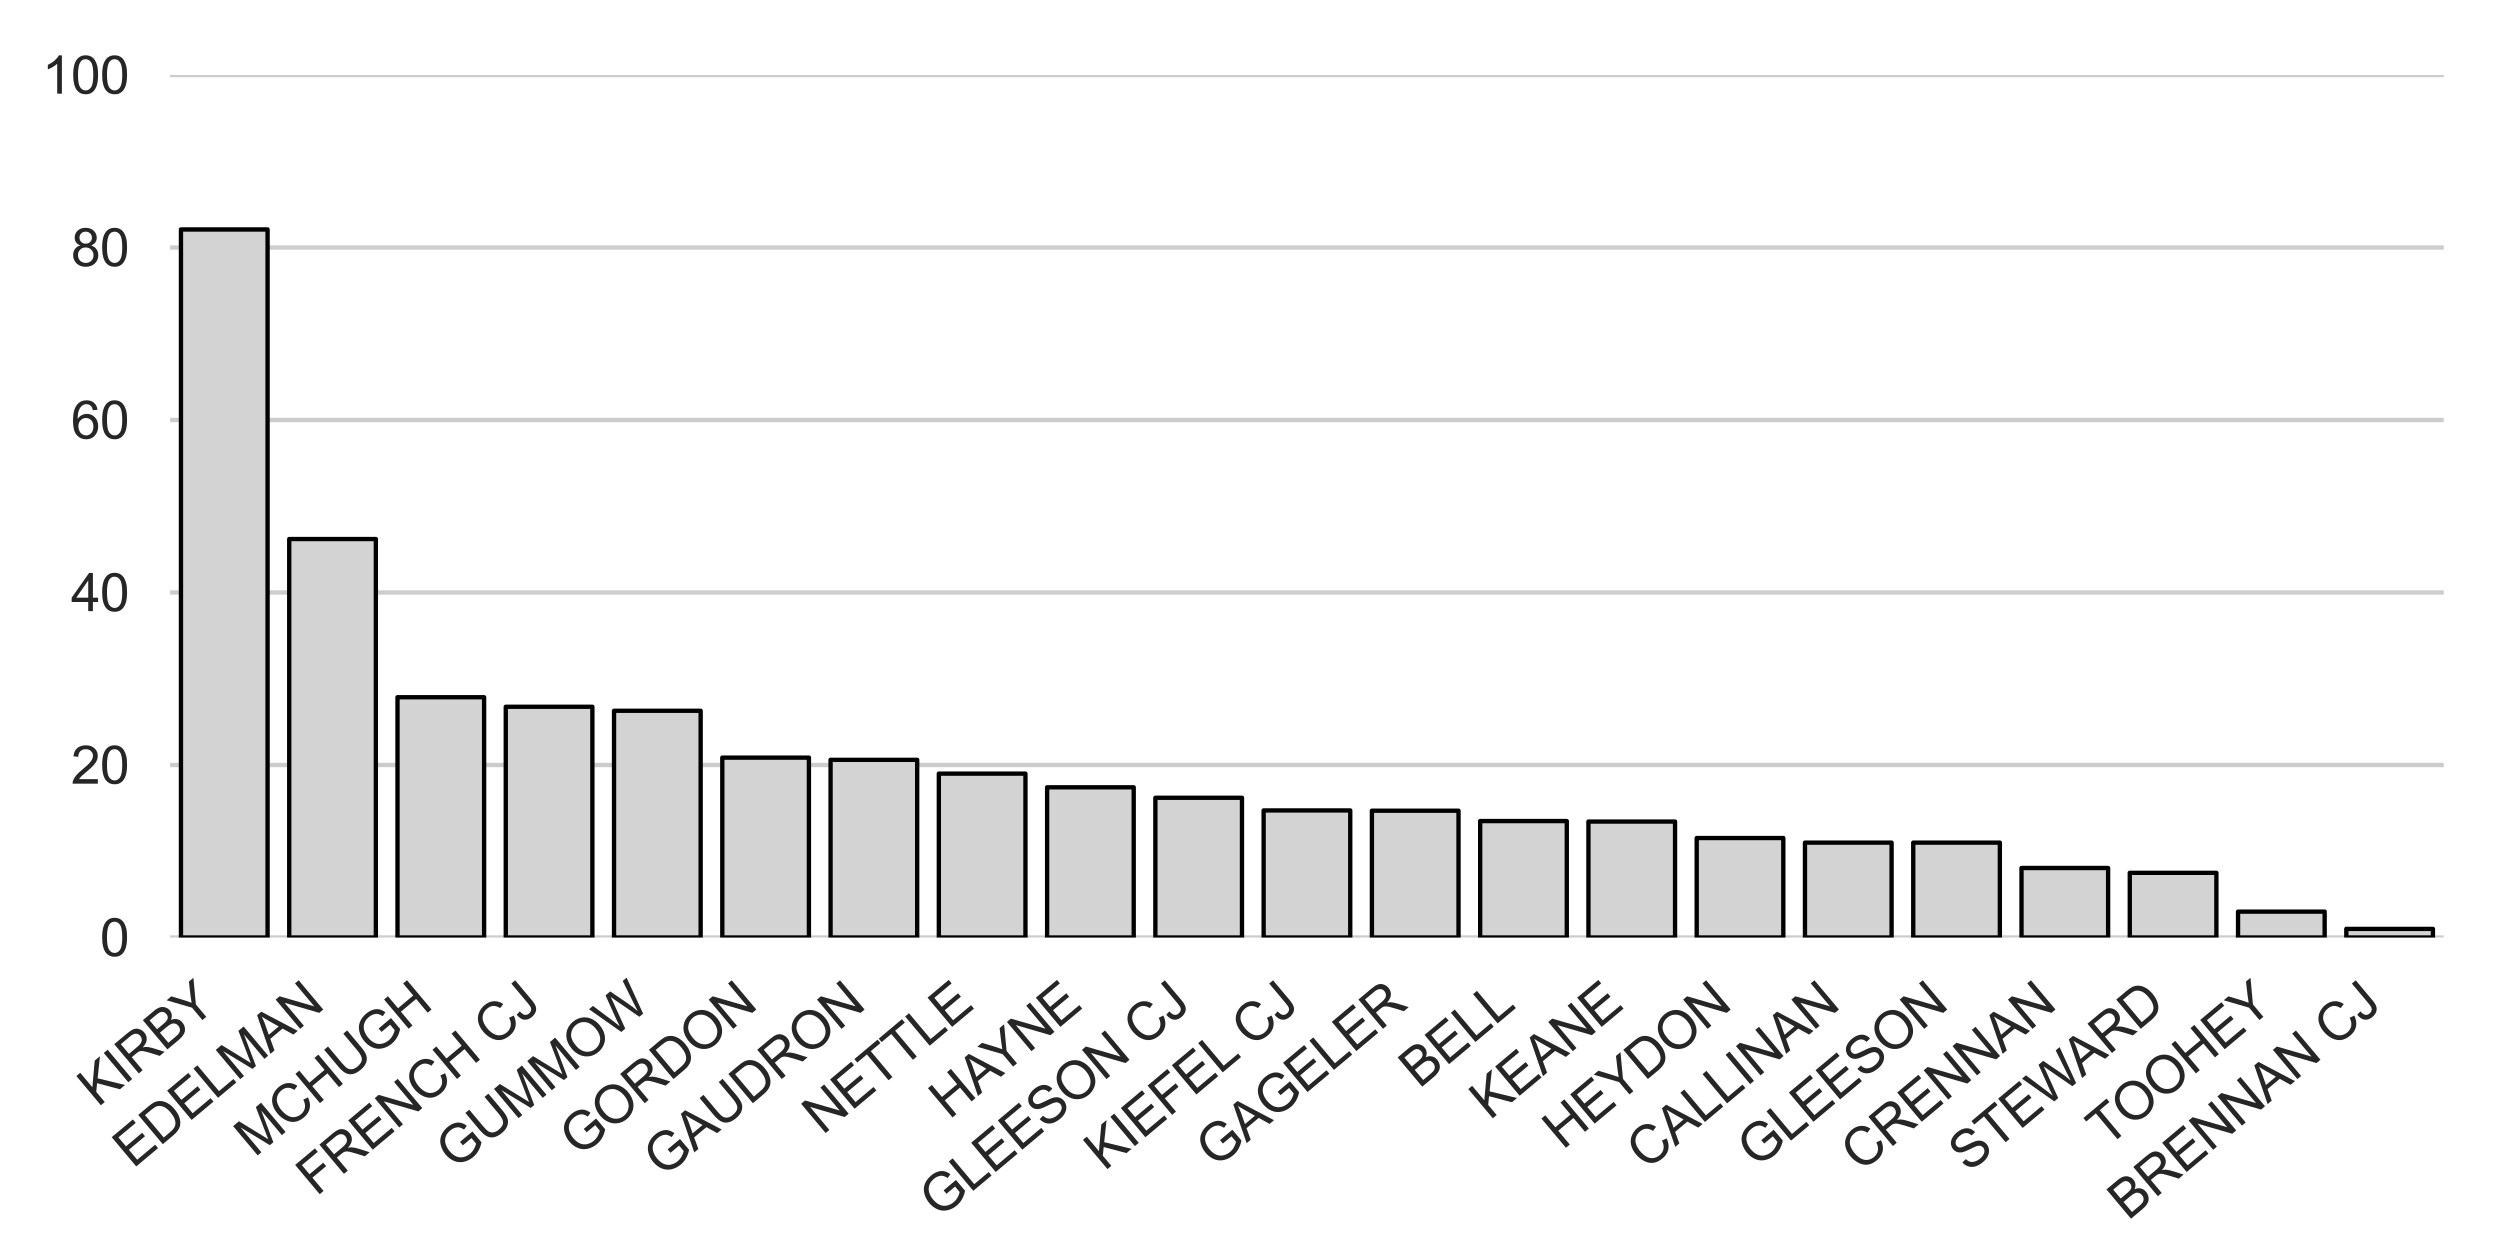 <?xml version="1.0" encoding="utf-8" standalone="no"?>
<!DOCTYPE svg PUBLIC "-//W3C//DTD SVG 1.1//EN"
  "http://www.w3.org/Graphics/SVG/1.1/DTD/svg11.dtd">
<svg xmlns:xlink="http://www.w3.org/1999/xlink" width="576pt" height="288pt" viewBox="0 0 576 288" xmlns="http://www.w3.org/2000/svg" version="1.1">
 <defs>
  <style type="text/css">*{stroke-linejoin: round; stroke-linecap: butt}</style>
 </defs>
 <g id="figure_1">
  <g id="patch_1">
   <path d="M 0 288 
L 576 288 
L 576 0 
L 0 0 
z
" style="fill: #ffffff"/>
  </g>
  <g id="axes_1">
   <g id="patch_2">
    <path d="M 39.2 216 
L 563.04 216 
L 563.04 17.28 
L 39.2 17.28 
z
" style="fill: #ffffff"/>
   </g>
   <g id="matplotlib.axis_1">
    <g id="xtick_1">
     <g id="text_1">
      <!-- KIRBY -->
      <g style="fill: #262626" transform="translate(22.552 255.229)rotate(-40)scale(0.12 -0.12)">
       <defs>
        <path id="ArialMT-4b" d="M 469 0 
L 469 4581 
L 1075 4581 
L 1075 2309 
L 3350 4581 
L 4172 4581 
L 2250 2725 
L 4256 0 
L 3456 0 
L 1825 2319 
L 1075 1588 
L 1075 0 
L 469 0 
z
" transform="scale(0.016)"/>
        <path id="ArialMT-49" d="M 597 0 
L 597 4581 
L 1203 4581 
L 1203 0 
L 597 0 
z
" transform="scale(0.016)"/>
        <path id="ArialMT-52" d="M 503 0 
L 503 4581 
L 2534 4581 
Q 3147 4581 3465 4457 
Q 3784 4334 3975 4021 
Q 4166 3709 4166 3331 
Q 4166 2844 3850 2509 
Q 3534 2175 2875 2084 
Q 3116 1969 3241 1856 
Q 3506 1613 3744 1247 
L 4541 0 
L 3778 0 
L 3172 953 
Q 2906 1366 2734 1584 
Q 2563 1803 2427 1890 
Q 2291 1978 2150 2013 
Q 2047 2034 1813 2034 
L 1109 2034 
L 1109 0 
L 503 0 
z
M 1109 2559 
L 2413 2559 
Q 2828 2559 3062 2645 
Q 3297 2731 3419 2920 
Q 3541 3109 3541 3331 
Q 3541 3656 3305 3865 
Q 3069 4075 2559 4075 
L 1109 4075 
L 1109 2559 
z
" transform="scale(0.016)"/>
        <path id="ArialMT-42" d="M 469 0 
L 469 4581 
L 2188 4581 
Q 2713 4581 3030 4442 
Q 3347 4303 3526 4014 
Q 3706 3725 3706 3409 
Q 3706 3116 3547 2856 
Q 3388 2597 3066 2438 
Q 3481 2316 3704 2022 
Q 3928 1728 3928 1328 
Q 3928 1006 3792 729 
Q 3656 453 3456 303 
Q 3256 153 2954 76 
Q 2653 0 2216 0 
L 469 0 
z
M 1075 2656 
L 2066 2656 
Q 2469 2656 2644 2709 
Q 2875 2778 2992 2937 
Q 3109 3097 3109 3338 
Q 3109 3566 3000 3739 
Q 2891 3913 2687 3977 
Q 2484 4041 1991 4041 
L 1075 4041 
L 1075 2656 
z
M 1075 541 
L 2216 541 
Q 2509 541 2628 563 
Q 2838 600 2978 687 
Q 3119 775 3209 942 
Q 3300 1109 3300 1328 
Q 3300 1584 3169 1773 
Q 3038 1963 2805 2039 
Q 2572 2116 2134 2116 
L 1075 2116 
L 1075 541 
z
" transform="scale(0.016)"/>
        <path id="ArialMT-59" d="M 1784 0 
L 1784 1941 
L 19 4581 
L 756 4581 
L 1659 3200 
Q 1909 2813 2125 2425 
Q 2331 2784 2625 3234 
L 3513 4581 
L 4219 4581 
L 2391 1941 
L 2391 0 
L 1784 0 
z
" transform="scale(0.016)"/>
       </defs>
       <use xlink:href="#ArialMT-4b"/>
       <use xlink:href="#ArialMT-49" x="66.699"/>
       <use xlink:href="#ArialMT-52" x="94.482"/>
       <use xlink:href="#ArialMT-42" x="166.699"/>
       <use xlink:href="#ArialMT-59" x="233.398"/>
      </g>
     </g>
    </g>
    <g id="xtick_2">
     <g id="text_2">
      <!-- EDELMAN -->
      <g style="fill: #262626" transform="translate(30.643 269.371)rotate(-40)scale(0.12 -0.12)">
       <defs>
        <path id="ArialMT-45" d="M 506 0 
L 506 4581 
L 3819 4581 
L 3819 4041 
L 1113 4041 
L 1113 2638 
L 3647 2638 
L 3647 2100 
L 1113 2100 
L 1113 541 
L 3925 541 
L 3925 0 
L 506 0 
z
" transform="scale(0.016)"/>
        <path id="ArialMT-44" d="M 494 0 
L 494 4581 
L 2072 4581 
Q 2606 4581 2888 4516 
Q 3281 4425 3559 4188 
Q 3922 3881 4101 3404 
Q 4281 2928 4281 2316 
Q 4281 1794 4159 1391 
Q 4038 988 3847 723 
Q 3656 459 3429 307 
Q 3203 156 2883 78 
Q 2563 0 2147 0 
L 494 0 
z
M 1100 541 
L 2078 541 
Q 2531 541 2789 625 
Q 3047 709 3200 863 
Q 3416 1078 3536 1442 
Q 3656 1806 3656 2325 
Q 3656 3044 3420 3430 
Q 3184 3816 2847 3947 
Q 2603 4041 2063 4041 
L 1100 4041 
L 1100 541 
z
" transform="scale(0.016)"/>
        <path id="ArialMT-4c" d="M 469 0 
L 469 4581 
L 1075 4581 
L 1075 541 
L 3331 541 
L 3331 0 
L 469 0 
z
" transform="scale(0.016)"/>
        <path id="ArialMT-4d" d="M 475 0 
L 475 4581 
L 1388 4581 
L 2472 1338 
Q 2622 884 2691 659 
Q 2769 909 2934 1394 
L 4031 4581 
L 4847 4581 
L 4847 0 
L 4263 0 
L 4263 3834 
L 2931 0 
L 2384 0 
L 1059 3900 
L 1059 0 
L 475 0 
z
" transform="scale(0.016)"/>
        <path id="ArialMT-41" d="M -9 0 
L 1750 4581 
L 2403 4581 
L 4278 0 
L 3588 0 
L 3053 1388 
L 1138 1388 
L 634 0 
L -9 0 
z
M 1313 1881 
L 2866 1881 
L 2388 3150 
Q 2169 3728 2063 4100 
Q 1975 3659 1816 3225 
L 1313 1881 
z
" transform="scale(0.016)"/>
        <path id="ArialMT-4e" d="M 488 0 
L 488 4581 
L 1109 4581 
L 3516 984 
L 3516 4581 
L 4097 4581 
L 4097 0 
L 3475 0 
L 1069 3600 
L 1069 0 
L 488 0 
z
" transform="scale(0.016)"/>
       </defs>
       <use xlink:href="#ArialMT-45"/>
       <use xlink:href="#ArialMT-44" x="66.699"/>
       <use xlink:href="#ArialMT-45" x="138.916"/>
       <use xlink:href="#ArialMT-4c" x="205.615"/>
       <use xlink:href="#ArialMT-4d" x="261.23"/>
       <use xlink:href="#ArialMT-41" x="344.531"/>
       <use xlink:href="#ArialMT-4e" x="411.23"/>
      </g>
     </g>
    </g>
    <g id="xtick_3">
     <g id="text_3">
      <!-- MCHUGH -->
      <g style="fill: #262626" transform="translate(58.667 266.787)rotate(-40)scale(0.12 -0.12)">
       <defs>
        <path id="ArialMT-43" d="M 3763 1606 
L 4369 1453 
Q 4178 706 3683 314 
Q 3188 -78 2472 -78 
Q 1731 -78 1267 223 
Q 803 525 561 1097 
Q 319 1669 319 2325 
Q 319 3041 592 3573 
Q 866 4106 1370 4382 
Q 1875 4659 2481 4659 
Q 3169 4659 3637 4309 
Q 4106 3959 4291 3325 
L 3694 3184 
Q 3534 3684 3231 3912 
Q 2928 4141 2469 4141 
Q 1941 4141 1586 3887 
Q 1231 3634 1087 3207 
Q 944 2781 944 2328 
Q 944 1744 1114 1308 
Q 1284 872 1643 656 
Q 2003 441 2422 441 
Q 2931 441 3284 734 
Q 3638 1028 3763 1606 
z
" transform="scale(0.016)"/>
        <path id="ArialMT-48" d="M 513 0 
L 513 4581 
L 1119 4581 
L 1119 2700 
L 3500 2700 
L 3500 4581 
L 4106 4581 
L 4106 0 
L 3500 0 
L 3500 2159 
L 1119 2159 
L 1119 0 
L 513 0 
z
" transform="scale(0.016)"/>
        <path id="ArialMT-55" d="M 3500 4581 
L 4106 4581 
L 4106 1934 
Q 4106 1244 3950 837 
Q 3794 431 3386 176 
Q 2978 -78 2316 -78 
Q 1672 -78 1262 144 
Q 853 366 678 786 
Q 503 1206 503 1934 
L 503 4581 
L 1109 4581 
L 1109 1938 
Q 1109 1341 1220 1058 
Q 1331 775 1601 622 
Q 1872 469 2263 469 
Q 2931 469 3215 772 
Q 3500 1075 3500 1938 
L 3500 4581 
z
" transform="scale(0.016)"/>
        <path id="ArialMT-47" d="M 2638 1797 
L 2638 2334 
L 4578 2338 
L 4578 638 
Q 4131 281 3656 101 
Q 3181 -78 2681 -78 
Q 2006 -78 1454 211 
Q 903 500 622 1047 
Q 341 1594 341 2269 
Q 341 2938 620 3517 
Q 900 4097 1425 4378 
Q 1950 4659 2634 4659 
Q 3131 4659 3532 4498 
Q 3934 4338 4162 4050 
Q 4391 3763 4509 3300 
L 3963 3150 
Q 3859 3500 3706 3700 
Q 3553 3900 3268 4020 
Q 2984 4141 2638 4141 
Q 2222 4141 1919 4014 
Q 1616 3888 1430 3681 
Q 1244 3475 1141 3228 
Q 966 2803 966 2306 
Q 966 1694 1177 1281 
Q 1388 869 1791 669 
Q 2194 469 2647 469 
Q 3041 469 3416 620 
Q 3791 772 3984 944 
L 3984 1797 
L 2638 1797 
z
" transform="scale(0.016)"/>
       </defs>
       <use xlink:href="#ArialMT-4d"/>
       <use xlink:href="#ArialMT-43" x="83.301"/>
       <use xlink:href="#ArialMT-48" x="155.518"/>
       <use xlink:href="#ArialMT-55" x="227.734"/>
       <use xlink:href="#ArialMT-47" x="299.951"/>
       <use xlink:href="#ArialMT-48" x="377.734"/>
      </g>
     </g>
    </g>
    <g id="xtick_4">
     <g id="text_4">
      <!-- FRENCH CJ -->
      <g style="fill: #262626" transform="translate(72.884 275.789)rotate(-40)scale(0.12 -0.12)">
       <defs>
        <path id="ArialMT-46" d="M 525 0 
L 525 4581 
L 3616 4581 
L 3616 4041 
L 1131 4041 
L 1131 2622 
L 3281 2622 
L 3281 2081 
L 1131 2081 
L 1131 0 
L 525 0 
z
" transform="scale(0.016)"/>
        <path id="ArialMT-20" transform="scale(0.016)"/>
        <path id="ArialMT-4a" d="M 184 1300 
L 731 1375 
Q 753 850 928 656 
Q 1103 463 1413 463 
Q 1641 463 1806 567 
Q 1972 672 2034 851 
Q 2097 1031 2097 1425 
L 2097 4581 
L 2703 4581 
L 2703 1459 
Q 2703 884 2564 568 
Q 2425 253 2123 87 
Q 1822 -78 1416 -78 
Q 813 -78 492 269 
Q 172 616 184 1300 
z
" transform="scale(0.016)"/>
       </defs>
       <use xlink:href="#ArialMT-46"/>
       <use xlink:href="#ArialMT-52" x="61.084"/>
       <use xlink:href="#ArialMT-45" x="133.301"/>
       <use xlink:href="#ArialMT-4e" x="200"/>
       <use xlink:href="#ArialMT-43" x="272.217"/>
       <use xlink:href="#ArialMT-48" x="344.434"/>
       <use xlink:href="#ArialMT-20" x="416.65"/>
       <use xlink:href="#ArialMT-43" x="444.434"/>
       <use xlink:href="#ArialMT-4a" x="516.65"/>
      </g>
     </g>
    </g>
    <g id="xtick_5">
     <g id="text_5">
      <!-- GUMMOW -->
      <g style="fill: #262626" transform="translate(104.988 269.781)rotate(-40)scale(0.12 -0.12)">
       <defs>
        <path id="ArialMT-4f" d="M 309 2231 
Q 309 3372 921 4017 
Q 1534 4663 2503 4663 
Q 3138 4663 3647 4359 
Q 4156 4056 4423 3514 
Q 4691 2972 4691 2284 
Q 4691 1588 4409 1038 
Q 4128 488 3612 205 
Q 3097 -78 2500 -78 
Q 1853 -78 1343 234 
Q 834 547 571 1087 
Q 309 1628 309 2231 
z
M 934 2222 
Q 934 1394 1379 917 
Q 1825 441 2497 441 
Q 3181 441 3623 922 
Q 4066 1403 4066 2288 
Q 4066 2847 3877 3264 
Q 3688 3681 3323 3911 
Q 2959 4141 2506 4141 
Q 1863 4141 1398 3698 
Q 934 3256 934 2222 
z
" transform="scale(0.016)"/>
        <path id="ArialMT-57" d="M 1294 0 
L 78 4581 
L 700 4581 
L 1397 1578 
Q 1509 1106 1591 641 
Q 1766 1375 1797 1488 
L 2669 4581 
L 3400 4581 
L 4056 2263 
Q 4303 1400 4413 641 
Q 4500 1075 4641 1638 
L 5359 4581 
L 5969 4581 
L 4713 0 
L 4128 0 
L 3163 3491 
Q 3041 3928 3019 4028 
Q 2947 3713 2884 3491 
L 1913 0 
L 1294 0 
z
" transform="scale(0.016)"/>
       </defs>
       <use xlink:href="#ArialMT-47"/>
       <use xlink:href="#ArialMT-55" x="77.783"/>
       <use xlink:href="#ArialMT-4d" x="150"/>
       <use xlink:href="#ArialMT-4d" x="233.301"/>
       <use xlink:href="#ArialMT-4f" x="316.602"/>
       <use xlink:href="#ArialMT-57" x="394.385"/>
      </g>
     </g>
    </g>
    <g id="xtick_6">
     <g id="text_6">
      <!-- GORDON -->
      <g style="fill: #262626" transform="translate(133.497 266.79)rotate(-40)scale(0.12 -0.12)">
       <use xlink:href="#ArialMT-47"/>
       <use xlink:href="#ArialMT-4f" x="77.783"/>
       <use xlink:href="#ArialMT-52" x="155.566"/>
       <use xlink:href="#ArialMT-44" x="227.783"/>
       <use xlink:href="#ArialMT-4f" x="300"/>
       <use xlink:href="#ArialMT-4e" x="377.783"/>
      </g>
     </g>
    </g>
    <g id="xtick_7">
     <g id="text_7">
      <!-- GAUDRON -->
      <g style="fill: #262626" transform="translate(152.821 271.506)rotate(-40)scale(0.12 -0.12)">
       <use xlink:href="#ArialMT-47"/>
       <use xlink:href="#ArialMT-41" x="77.783"/>
       <use xlink:href="#ArialMT-55" x="144.482"/>
       <use xlink:href="#ArialMT-44" x="216.699"/>
       <use xlink:href="#ArialMT-52" x="288.916"/>
       <use xlink:href="#ArialMT-4f" x="361.133"/>
       <use xlink:href="#ArialMT-4e" x="438.916"/>
      </g>
     </g>
    </g>
    <g id="xtick_8">
     <g id="text_8">
      <!-- NETTLE -->
      <g style="fill: #262626" transform="translate(189.509 261.652)rotate(-40)scale(0.12 -0.12)">
       <defs>
        <path id="ArialMT-54" d="M 1659 0 
L 1659 4041 
L 150 4041 
L 150 4581 
L 3781 4581 
L 3781 4041 
L 2266 4041 
L 2266 0 
L 1659 0 
z
" transform="scale(0.016)"/>
       </defs>
       <use xlink:href="#ArialMT-4e"/>
       <use xlink:href="#ArialMT-45" x="72.217"/>
       <use xlink:href="#ArialMT-54" x="138.916"/>
       <use xlink:href="#ArialMT-54" x="200"/>
       <use xlink:href="#ArialMT-4c" x="261.084"/>
       <use xlink:href="#ArialMT-45" x="316.699"/>
      </g>
     </g>
    </g>
    <g id="xtick_9">
     <g id="text_9">
      <!-- HAYNE -->
      <g style="fill: #262626" transform="translate(218.703 258.087)rotate(-40)scale(0.12 -0.12)">
       <use xlink:href="#ArialMT-48"/>
       <use xlink:href="#ArialMT-41" x="72.217"/>
       <use xlink:href="#ArialMT-59" x="131.541"/>
       <use xlink:href="#ArialMT-4e" x="198.24"/>
       <use xlink:href="#ArialMT-45" x="270.457"/>
      </g>
     </g>
    </g>
    <g id="xtick_10">
     <g id="text_10">
      <!-- GLEESON CJ -->
      <g style="fill: #262626" transform="translate(216.407 280.945)rotate(-40)scale(0.12 -0.12)">
       <defs>
        <path id="ArialMT-53" d="M 288 1472 
L 859 1522 
Q 900 1178 1048 958 
Q 1197 738 1509 602 
Q 1822 466 2213 466 
Q 2559 466 2825 569 
Q 3091 672 3220 851 
Q 3350 1031 3350 1244 
Q 3350 1459 3225 1620 
Q 3100 1781 2813 1891 
Q 2628 1963 1997 2114 
Q 1366 2266 1113 2400 
Q 784 2572 623 2826 
Q 463 3081 463 3397 
Q 463 3744 659 4045 
Q 856 4347 1234 4503 
Q 1613 4659 2075 4659 
Q 2584 4659 2973 4495 
Q 3363 4331 3572 4012 
Q 3781 3694 3797 3291 
L 3216 3247 
Q 3169 3681 2898 3903 
Q 2628 4125 2100 4125 
Q 1550 4125 1298 3923 
Q 1047 3722 1047 3438 
Q 1047 3191 1225 3031 
Q 1400 2872 2139 2705 
Q 2878 2538 3153 2413 
Q 3553 2228 3743 1945 
Q 3934 1663 3934 1294 
Q 3934 928 3725 604 
Q 3516 281 3123 101 
Q 2731 -78 2241 -78 
Q 1619 -78 1198 103 
Q 778 284 539 648 
Q 300 1013 288 1472 
z
" transform="scale(0.016)"/>
       </defs>
       <use xlink:href="#ArialMT-47"/>
       <use xlink:href="#ArialMT-4c" x="77.783"/>
       <use xlink:href="#ArialMT-45" x="133.398"/>
       <use xlink:href="#ArialMT-45" x="200.098"/>
       <use xlink:href="#ArialMT-53" x="266.797"/>
       <use xlink:href="#ArialMT-4f" x="333.496"/>
       <use xlink:href="#ArialMT-4e" x="411.279"/>
       <use xlink:href="#ArialMT-20" x="483.496"/>
       <use xlink:href="#ArialMT-43" x="511.279"/>
       <use xlink:href="#ArialMT-4a" x="583.496"/>
      </g>
     </g>
    </g>
    <g id="xtick_11">
     <g id="text_11">
      <!-- KIEFEL CJ -->
      <g style="fill: #262626" transform="translate(254.467 269.94)rotate(-40)scale(0.12 -0.12)">
       <use xlink:href="#ArialMT-4b"/>
       <use xlink:href="#ArialMT-49" x="66.699"/>
       <use xlink:href="#ArialMT-45" x="94.482"/>
       <use xlink:href="#ArialMT-46" x="161.182"/>
       <use xlink:href="#ArialMT-45" x="222.266"/>
       <use xlink:href="#ArialMT-4c" x="288.965"/>
       <use xlink:href="#ArialMT-20" x="340.83"/>
       <use xlink:href="#ArialMT-43" x="368.613"/>
       <use xlink:href="#ArialMT-4a" x="440.83"/>
      </g>
     </g>
    </g>
    <g id="xtick_12">
     <g id="text_12">
      <!-- GAGELER -->
      <g style="fill: #262626" transform="translate(280.086 269.374)rotate(-40)scale(0.12 -0.12)">
       <use xlink:href="#ArialMT-47"/>
       <use xlink:href="#ArialMT-41" x="77.783"/>
       <use xlink:href="#ArialMT-47" x="144.482"/>
       <use xlink:href="#ArialMT-45" x="222.266"/>
       <use xlink:href="#ArialMT-4c" x="288.965"/>
       <use xlink:href="#ArialMT-45" x="344.58"/>
       <use xlink:href="#ArialMT-52" x="411.279"/>
      </g>
     </g>
    </g>
    <g id="xtick_13">
     <g id="text_13">
      <!-- BELL -->
      <g style="fill: #262626" transform="translate(326.989 250.949)rotate(-40)scale(0.12 -0.12)">
       <use xlink:href="#ArialMT-42"/>
       <use xlink:href="#ArialMT-45" x="66.699"/>
       <use xlink:href="#ArialMT-4c" x="133.398"/>
       <use xlink:href="#ArialMT-4c" x="189.014"/>
      </g>
     </g>
    </g>
    <g id="xtick_14">
     <g id="text_14">
      <!-- KEANE -->
      <g style="fill: #262626" transform="translate(343.256 258.231)rotate(-40)scale(0.12 -0.12)">
       <use xlink:href="#ArialMT-4b"/>
       <use xlink:href="#ArialMT-45" x="66.699"/>
       <use xlink:href="#ArialMT-41" x="133.398"/>
       <use xlink:href="#ArialMT-4e" x="200.098"/>
       <use xlink:href="#ArialMT-45" x="272.314"/>
      </g>
     </g>
    </g>
    <g id="xtick_15">
     <g id="text_15">
      <!-- HEYDON -->
      <g style="fill: #262626" transform="translate(360.036 265.081)rotate(-40)scale(0.12 -0.12)">
       <use xlink:href="#ArialMT-48"/>
       <use xlink:href="#ArialMT-45" x="72.217"/>
       <use xlink:href="#ArialMT-59" x="138.916"/>
       <use xlink:href="#ArialMT-44" x="205.615"/>
       <use xlink:href="#ArialMT-4f" x="277.832"/>
       <use xlink:href="#ArialMT-4e" x="355.615"/>
      </g>
     </g>
    </g>
    <g id="xtick_16">
     <g id="text_16">
      <!-- CALLINAN -->
      <g style="fill: #262626" transform="translate(379.354 269.803)rotate(-40)scale(0.12 -0.12)">
       <use xlink:href="#ArialMT-43"/>
       <use xlink:href="#ArialMT-41" x="72.217"/>
       <use xlink:href="#ArialMT-4c" x="138.916"/>
       <use xlink:href="#ArialMT-4c" x="194.531"/>
       <use xlink:href="#ArialMT-49" x="250.146"/>
       <use xlink:href="#ArialMT-4e" x="277.93"/>
       <use xlink:href="#ArialMT-41" x="350.146"/>
       <use xlink:href="#ArialMT-4e" x="416.846"/>
      </g>
     </g>
    </g>
    <g id="xtick_17">
     <g id="text_17">
      <!-- GLEESON -->
      <g style="fill: #262626" transform="translate(404.81 269.374)rotate(-40)scale(0.12 -0.12)">
       <use xlink:href="#ArialMT-47"/>
       <use xlink:href="#ArialMT-4c" x="77.783"/>
       <use xlink:href="#ArialMT-45" x="133.398"/>
       <use xlink:href="#ArialMT-45" x="200.098"/>
       <use xlink:href="#ArialMT-53" x="266.797"/>
       <use xlink:href="#ArialMT-4f" x="333.496"/>
       <use xlink:href="#ArialMT-4e" x="411.279"/>
      </g>
     </g>
    </g>
    <g id="xtick_18">
     <g id="text_18">
      <!-- CRENNAN -->
      <g style="fill: #262626" transform="translate(428.743 270.223)rotate(-40)scale(0.12 -0.12)">
       <use xlink:href="#ArialMT-43"/>
       <use xlink:href="#ArialMT-52" x="72.217"/>
       <use xlink:href="#ArialMT-45" x="144.434"/>
       <use xlink:href="#ArialMT-4e" x="211.133"/>
       <use xlink:href="#ArialMT-4e" x="283.35"/>
       <use xlink:href="#ArialMT-41" x="355.566"/>
       <use xlink:href="#ArialMT-4e" x="422.266"/>
      </g>
     </g>
    </g>
    <g id="xtick_19">
     <g id="text_19">
      <!-- STEWARD -->
      <g style="fill: #262626" transform="translate(453.526 270.359)rotate(-40)scale(0.12 -0.12)">
       <use xlink:href="#ArialMT-53"/>
       <use xlink:href="#ArialMT-54" x="66.699"/>
       <use xlink:href="#ArialMT-45" x="127.783"/>
       <use xlink:href="#ArialMT-57" x="194.482"/>
       <use xlink:href="#ArialMT-41" x="285.117"/>
       <use xlink:href="#ArialMT-52" x="351.816"/>
       <use xlink:href="#ArialMT-44" x="424.033"/>
      </g>
     </g>
    </g>
    <g id="xtick_20">
     <g id="text_20">
      <!-- TOOHEY -->
      <g style="fill: #262626" transform="translate(485.434 264.516)rotate(-40)scale(0.12 -0.12)">
       <use xlink:href="#ArialMT-54"/>
       <use xlink:href="#ArialMT-4f" x="59.334"/>
       <use xlink:href="#ArialMT-4f" x="137.117"/>
       <use xlink:href="#ArialMT-48" x="214.9"/>
       <use xlink:href="#ArialMT-45" x="287.117"/>
       <use xlink:href="#ArialMT-59" x="353.816"/>
      </g>
     </g>
    </g>
    <g id="xtick_21">
     <g id="text_21">
      <!-- BRENNAN CJ -->
      <g style="fill: #262626" transform="translate(490.296 281.368)rotate(-40)scale(0.12 -0.12)">
       <use xlink:href="#ArialMT-42"/>
       <use xlink:href="#ArialMT-52" x="66.699"/>
       <use xlink:href="#ArialMT-45" x="138.916"/>
       <use xlink:href="#ArialMT-4e" x="205.615"/>
       <use xlink:href="#ArialMT-4e" x="277.832"/>
       <use xlink:href="#ArialMT-41" x="350.049"/>
       <use xlink:href="#ArialMT-4e" x="416.748"/>
       <use xlink:href="#ArialMT-20" x="488.965"/>
       <use xlink:href="#ArialMT-43" x="516.748"/>
       <use xlink:href="#ArialMT-4a" x="588.965"/>
      </g>
     </g>
    </g>
   </g>
   <g id="matplotlib.axis_2">
    <g id="ytick_1">
     <g id="line2d_1">
      <path d="M 39.2 216 
L 563.04 216 
" clip-path="url(#p9ff68b0ad4)" style="fill: none; stroke: #cccccc; stroke-linecap: round"/>
     </g>
     <g id="text_22">
      <!-- 0 -->
      <g style="fill: #262626" transform="translate(23.027 220.295)scale(0.12 -0.12)">
       <defs>
        <path id="ArialMT-30" d="M 266 2259 
Q 266 3072 433 3567 
Q 600 4063 929 4331 
Q 1259 4600 1759 4600 
Q 2128 4600 2406 4451 
Q 2684 4303 2865 4023 
Q 3047 3744 3150 3342 
Q 3253 2941 3253 2259 
Q 3253 1453 3087 958 
Q 2922 463 2592 192 
Q 2263 -78 1759 -78 
Q 1097 -78 719 397 
Q 266 969 266 2259 
z
M 844 2259 
Q 844 1131 1108 757 
Q 1372 384 1759 384 
Q 2147 384 2411 759 
Q 2675 1134 2675 2259 
Q 2675 3391 2411 3762 
Q 2147 4134 1753 4134 
Q 1366 4134 1134 3806 
Q 844 3388 844 2259 
z
" transform="scale(0.016)"/>
       </defs>
       <use xlink:href="#ArialMT-30"/>
      </g>
     </g>
    </g>
    <g id="ytick_2">
     <g id="line2d_2">
      <path d="M 39.2 176.256 
L 563.04 176.256 
" clip-path="url(#p9ff68b0ad4)" style="fill: none; stroke: #cccccc; stroke-linecap: round"/>
     </g>
     <g id="text_23">
      <!-- 20 -->
      <g style="fill: #262626" transform="translate(16.354 180.551)scale(0.12 -0.12)">
       <defs>
        <path id="ArialMT-32" d="M 3222 541 
L 3222 0 
L 194 0 
Q 188 203 259 391 
Q 375 700 629 1000 
Q 884 1300 1366 1694 
Q 2113 2306 2375 2664 
Q 2638 3022 2638 3341 
Q 2638 3675 2398 3904 
Q 2159 4134 1775 4134 
Q 1369 4134 1125 3890 
Q 881 3647 878 3216 
L 300 3275 
Q 359 3922 746 4261 
Q 1134 4600 1788 4600 
Q 2447 4600 2831 4234 
Q 3216 3869 3216 3328 
Q 3216 3053 3103 2787 
Q 2991 2522 2730 2228 
Q 2469 1934 1863 1422 
Q 1356 997 1212 845 
Q 1069 694 975 541 
L 3222 541 
z
" transform="scale(0.016)"/>
       </defs>
       <use xlink:href="#ArialMT-32"/>
       <use xlink:href="#ArialMT-30" x="55.615"/>
      </g>
     </g>
    </g>
    <g id="ytick_3">
     <g id="line2d_3">
      <path d="M 39.2 136.512 
L 563.04 136.512 
" clip-path="url(#p9ff68b0ad4)" style="fill: none; stroke: #cccccc; stroke-linecap: round"/>
     </g>
     <g id="text_24">
      <!-- 40 -->
      <g style="fill: #262626" transform="translate(16.354 140.807)scale(0.12 -0.12)">
       <defs>
        <path id="ArialMT-34" d="M 2069 0 
L 2069 1097 
L 81 1097 
L 81 1613 
L 2172 4581 
L 2631 4581 
L 2631 1613 
L 3250 1613 
L 3250 1097 
L 2631 1097 
L 2631 0 
L 2069 0 
z
M 2069 1613 
L 2069 3678 
L 634 1613 
L 2069 1613 
z
" transform="scale(0.016)"/>
       </defs>
       <use xlink:href="#ArialMT-34"/>
       <use xlink:href="#ArialMT-30" x="55.615"/>
      </g>
     </g>
    </g>
    <g id="ytick_4">
     <g id="line2d_4">
      <path d="M 39.2 96.768 
L 563.04 96.768 
" clip-path="url(#p9ff68b0ad4)" style="fill: none; stroke: #cccccc; stroke-linecap: round"/>
     </g>
     <g id="text_25">
      <!-- 60 -->
      <g style="fill: #262626" transform="translate(16.354 101.063)scale(0.12 -0.12)">
       <defs>
        <path id="ArialMT-36" d="M 3184 3459 
L 2625 3416 
Q 2550 3747 2413 3897 
Q 2184 4138 1850 4138 
Q 1581 4138 1378 3988 
Q 1113 3794 959 3422 
Q 806 3050 800 2363 
Q 1003 2672 1297 2822 
Q 1591 2972 1913 2972 
Q 2475 2972 2870 2558 
Q 3266 2144 3266 1488 
Q 3266 1056 3080 686 
Q 2894 316 2569 119 
Q 2244 -78 1831 -78 
Q 1128 -78 684 439 
Q 241 956 241 2144 
Q 241 3472 731 4075 
Q 1159 4600 1884 4600 
Q 2425 4600 2770 4297 
Q 3116 3994 3184 3459 
z
M 888 1484 
Q 888 1194 1011 928 
Q 1134 663 1356 523 
Q 1578 384 1822 384 
Q 2178 384 2434 671 
Q 2691 959 2691 1453 
Q 2691 1928 2437 2201 
Q 2184 2475 1800 2475 
Q 1419 2475 1153 2201 
Q 888 1928 888 1484 
z
" transform="scale(0.016)"/>
       </defs>
       <use xlink:href="#ArialMT-36"/>
       <use xlink:href="#ArialMT-30" x="55.615"/>
      </g>
     </g>
    </g>
    <g id="ytick_5">
     <g id="line2d_5">
      <path d="M 39.2 57.024 
L 563.04 57.024 
" clip-path="url(#p9ff68b0ad4)" style="fill: none; stroke: #cccccc; stroke-linecap: round"/>
     </g>
     <g id="text_26">
      <!-- 80 -->
      <g style="fill: #262626" transform="translate(16.354 61.319)scale(0.12 -0.12)">
       <defs>
        <path id="ArialMT-38" d="M 1131 2484 
Q 781 2613 612 2850 
Q 444 3088 444 3419 
Q 444 3919 803 4259 
Q 1163 4600 1759 4600 
Q 2359 4600 2725 4251 
Q 3091 3903 3091 3403 
Q 3091 3084 2923 2848 
Q 2756 2613 2416 2484 
Q 2838 2347 3058 2040 
Q 3278 1734 3278 1309 
Q 3278 722 2862 322 
Q 2447 -78 1769 -78 
Q 1091 -78 675 323 
Q 259 725 259 1325 
Q 259 1772 486 2073 
Q 713 2375 1131 2484 
z
M 1019 3438 
Q 1019 3113 1228 2906 
Q 1438 2700 1772 2700 
Q 2097 2700 2305 2904 
Q 2513 3109 2513 3406 
Q 2513 3716 2298 3927 
Q 2084 4138 1766 4138 
Q 1444 4138 1231 3931 
Q 1019 3725 1019 3438 
z
M 838 1322 
Q 838 1081 952 856 
Q 1066 631 1291 507 
Q 1516 384 1775 384 
Q 2178 384 2440 643 
Q 2703 903 2703 1303 
Q 2703 1709 2433 1975 
Q 2163 2241 1756 2241 
Q 1359 2241 1098 1978 
Q 838 1716 838 1322 
z
" transform="scale(0.016)"/>
       </defs>
       <use xlink:href="#ArialMT-38"/>
       <use xlink:href="#ArialMT-30" x="55.615"/>
      </g>
     </g>
    </g>
    <g id="ytick_6">
     <g id="line2d_6">
      <path d="M 39.2 17.28 
L 563.04 17.28 
" clip-path="url(#p9ff68b0ad4)" style="fill: none; stroke: #cccccc; stroke-linecap: round"/>
     </g>
     <g id="text_27">
      <!-- 100 -->
      <g style="fill: #262626" transform="translate(9.681 21.575)scale(0.12 -0.12)">
       <defs>
        <path id="ArialMT-31" d="M 2384 0 
L 1822 0 
L 1822 3584 
Q 1619 3391 1289 3197 
Q 959 3003 697 2906 
L 697 3450 
Q 1169 3672 1522 3987 
Q 1875 4303 2022 4600 
L 2384 4600 
L 2384 0 
z
" transform="scale(0.016)"/>
       </defs>
       <use xlink:href="#ArialMT-31"/>
       <use xlink:href="#ArialMT-30" x="55.615"/>
       <use xlink:href="#ArialMT-30" x="111.23"/>
      </g>
     </g>
    </g>
   </g>
   <g id="patch_3">
    <path d="M 41.694 216 
L 61.65 216 
L 61.65 52.869 
L 41.694 52.869 
z
" clip-path="url(#p9ff68b0ad4)" style="fill: #d3d3d3; stroke: #000000; stroke-linejoin: miter"/>
   </g>
   <g id="patch_4">
    <path d="M 66.639 216 
L 86.595 216 
L 86.595 124.191 
L 66.639 124.191 
z
" clip-path="url(#p9ff68b0ad4)" style="fill: #d3d3d3; stroke: #000000; stroke-linejoin: miter"/>
   </g>
   <g id="patch_5">
    <path d="M 91.584 216 
L 111.54 216 
L 111.54 160.642 
L 91.584 160.642 
z
" clip-path="url(#p9ff68b0ad4)" style="fill: #d3d3d3; stroke: #000000; stroke-linejoin: miter"/>
   </g>
   <g id="patch_6">
    <path d="M 116.529 216 
L 136.485 216 
L 136.485 162.842 
L 116.529 162.842 
z
" clip-path="url(#p9ff68b0ad4)" style="fill: #d3d3d3; stroke: #000000; stroke-linejoin: miter"/>
   </g>
   <g id="patch_7">
    <path d="M 141.474 216 
L 161.429 216 
L 161.429 163.765 
L 141.474 163.765 
z
" clip-path="url(#p9ff68b0ad4)" style="fill: #d3d3d3; stroke: #000000; stroke-linejoin: miter"/>
   </g>
   <g id="patch_8">
    <path d="M 166.418 216 
L 186.374 216 
L 186.374 174.553 
L 166.418 174.553 
z
" clip-path="url(#p9ff68b0ad4)" style="fill: #d3d3d3; stroke: #000000; stroke-linejoin: miter"/>
   </g>
   <g id="patch_9">
    <path d="M 191.363 216 
L 211.319 216 
L 211.319 175.064 
L 191.363 175.064 
z
" clip-path="url(#p9ff68b0ad4)" style="fill: #d3d3d3; stroke: #000000; stroke-linejoin: miter"/>
   </g>
   <g id="patch_10">
    <path d="M 216.308 216 
L 236.264 216 
L 236.264 178.243 
L 216.308 178.243 
z
" clip-path="url(#p9ff68b0ad4)" style="fill: #d3d3d3; stroke: #000000; stroke-linejoin: miter"/>
   </g>
   <g id="patch_11">
    <path d="M 241.253 216 
L 261.208 216 
L 261.208 181.399 
L 241.253 181.399 
z
" clip-path="url(#p9ff68b0ad4)" style="fill: #d3d3d3; stroke: #000000; stroke-linejoin: miter"/>
   </g>
   <g id="patch_12">
    <path d="M 266.197 216 
L 286.153 216 
L 286.153 183.807 
L 266.197 183.807 
z
" clip-path="url(#p9ff68b0ad4)" style="fill: #d3d3d3; stroke: #000000; stroke-linejoin: miter"/>
   </g>
   <g id="patch_13">
    <path d="M 291.142 216 
L 311.098 216 
L 311.098 186.722 
L 291.142 186.722 
z
" clip-path="url(#p9ff68b0ad4)" style="fill: #d3d3d3; stroke: #000000; stroke-linejoin: miter"/>
   </g>
   <g id="patch_14">
    <path d="M 316.087 216 
L 336.043 216 
L 336.043 186.788 
L 316.087 186.788 
z
" clip-path="url(#p9ff68b0ad4)" style="fill: #d3d3d3; stroke: #000000; stroke-linejoin: miter"/>
   </g>
   <g id="patch_15">
    <path d="M 341.032 216 
L 360.987 216 
L 360.987 189.173 
L 341.032 189.173 
z
" clip-path="url(#p9ff68b0ad4)" style="fill: #d3d3d3; stroke: #000000; stroke-linejoin: miter"/>
   </g>
   <g id="patch_16">
    <path d="M 365.976 216 
L 385.932 216 
L 385.932 189.283 
L 365.976 189.283 
z
" clip-path="url(#p9ff68b0ad4)" style="fill: #d3d3d3; stroke: #000000; stroke-linejoin: miter"/>
   </g>
   <g id="patch_17">
    <path d="M 390.921 216 
L 410.877 216 
L 410.877 193.081 
L 390.921 193.081 
z
" clip-path="url(#p9ff68b0ad4)" style="fill: #d3d3d3; stroke: #000000; stroke-linejoin: miter"/>
   </g>
   <g id="patch_18">
    <path d="M 415.866 216 
L 435.822 216 
L 435.822 194.141 
L 415.866 194.141 
z
" clip-path="url(#p9ff68b0ad4)" style="fill: #d3d3d3; stroke: #000000; stroke-linejoin: miter"/>
   </g>
   <g id="patch_19">
    <path d="M 440.811 216 
L 460.766 216 
L 460.766 194.141 
L 440.811 194.141 
z
" clip-path="url(#p9ff68b0ad4)" style="fill: #d3d3d3; stroke: #000000; stroke-linejoin: miter"/>
   </g>
   <g id="patch_20">
    <path d="M 465.755 216 
L 485.711 216 
L 485.711 199.986 
L 465.755 199.986 
z
" clip-path="url(#p9ff68b0ad4)" style="fill: #d3d3d3; stroke: #000000; stroke-linejoin: miter"/>
   </g>
   <g id="patch_21">
    <path d="M 490.7 216 
L 510.656 216 
L 510.656 201.096 
L 490.7 201.096 
z
" clip-path="url(#p9ff68b0ad4)" style="fill: #d3d3d3; stroke: #000000; stroke-linejoin: miter"/>
   </g>
   <g id="patch_22">
    <path d="M 515.645 216 
L 535.601 216 
L 535.601 210.038 
L 515.645 210.038 
z
" clip-path="url(#p9ff68b0ad4)" style="fill: #d3d3d3; stroke: #000000; stroke-linejoin: miter"/>
   </g>
   <g id="patch_23">
    <path d="M 540.59 216 
L 560.546 216 
L 560.546 214.013 
L 540.59 214.013 
z
" clip-path="url(#p9ff68b0ad4)" style="fill: #d3d3d3; stroke: #000000; stroke-linejoin: miter"/>
   </g>
   <g id="line2d_7">
    <path clip-path="url(#p9ff68b0ad4)" style="fill: none; stroke: #424242; stroke-width: 2.7; stroke-linecap: round"/>
   </g>
   <g id="line2d_8">
    <path clip-path="url(#p9ff68b0ad4)" style="fill: none; stroke: #424242; stroke-width: 2.7; stroke-linecap: round"/>
   </g>
   <g id="line2d_9">
    <path clip-path="url(#p9ff68b0ad4)" style="fill: none; stroke: #424242; stroke-width: 2.7; stroke-linecap: round"/>
   </g>
   <g id="line2d_10">
    <path clip-path="url(#p9ff68b0ad4)" style="fill: none; stroke: #424242; stroke-width: 2.7; stroke-linecap: round"/>
   </g>
   <g id="line2d_11">
    <path clip-path="url(#p9ff68b0ad4)" style="fill: none; stroke: #424242; stroke-width: 2.7; stroke-linecap: round"/>
   </g>
   <g id="line2d_12">
    <path clip-path="url(#p9ff68b0ad4)" style="fill: none; stroke: #424242; stroke-width: 2.7; stroke-linecap: round"/>
   </g>
   <g id="line2d_13">
    <path clip-path="url(#p9ff68b0ad4)" style="fill: none; stroke: #424242; stroke-width: 2.7; stroke-linecap: round"/>
   </g>
   <g id="line2d_14">
    <path clip-path="url(#p9ff68b0ad4)" style="fill: none; stroke: #424242; stroke-width: 2.7; stroke-linecap: round"/>
   </g>
   <g id="line2d_15">
    <path clip-path="url(#p9ff68b0ad4)" style="fill: none; stroke: #424242; stroke-width: 2.7; stroke-linecap: round"/>
   </g>
   <g id="line2d_16">
    <path clip-path="url(#p9ff68b0ad4)" style="fill: none; stroke: #424242; stroke-width: 2.7; stroke-linecap: round"/>
   </g>
   <g id="line2d_17">
    <path clip-path="url(#p9ff68b0ad4)" style="fill: none; stroke: #424242; stroke-width: 2.7; stroke-linecap: round"/>
   </g>
   <g id="line2d_18">
    <path clip-path="url(#p9ff68b0ad4)" style="fill: none; stroke: #424242; stroke-width: 2.7; stroke-linecap: round"/>
   </g>
   <g id="line2d_19">
    <path clip-path="url(#p9ff68b0ad4)" style="fill: none; stroke: #424242; stroke-width: 2.7; stroke-linecap: round"/>
   </g>
   <g id="line2d_20">
    <path clip-path="url(#p9ff68b0ad4)" style="fill: none; stroke: #424242; stroke-width: 2.7; stroke-linecap: round"/>
   </g>
   <g id="line2d_21">
    <path clip-path="url(#p9ff68b0ad4)" style="fill: none; stroke: #424242; stroke-width: 2.7; stroke-linecap: round"/>
   </g>
   <g id="line2d_22">
    <path clip-path="url(#p9ff68b0ad4)" style="fill: none; stroke: #424242; stroke-width: 2.7; stroke-linecap: round"/>
   </g>
   <g id="line2d_23">
    <path clip-path="url(#p9ff68b0ad4)" style="fill: none; stroke: #424242; stroke-width: 2.7; stroke-linecap: round"/>
   </g>
   <g id="line2d_24">
    <path clip-path="url(#p9ff68b0ad4)" style="fill: none; stroke: #424242; stroke-width: 2.7; stroke-linecap: round"/>
   </g>
   <g id="line2d_25">
    <path clip-path="url(#p9ff68b0ad4)" style="fill: none; stroke: #424242; stroke-width: 2.7; stroke-linecap: round"/>
   </g>
   <g id="line2d_26">
    <path clip-path="url(#p9ff68b0ad4)" style="fill: none; stroke: #424242; stroke-width: 2.7; stroke-linecap: round"/>
   </g>
   <g id="line2d_27">
    <path clip-path="url(#p9ff68b0ad4)" style="fill: none; stroke: #424242; stroke-width: 2.7; stroke-linecap: round"/>
   </g>
  </g>
 </g>
 <defs>
  <clipPath id="p9ff68b0ad4">
   <rect x="39.2" y="17.28" width="523.84" height="198.72"/>
  </clipPath>
 </defs>
</svg>
